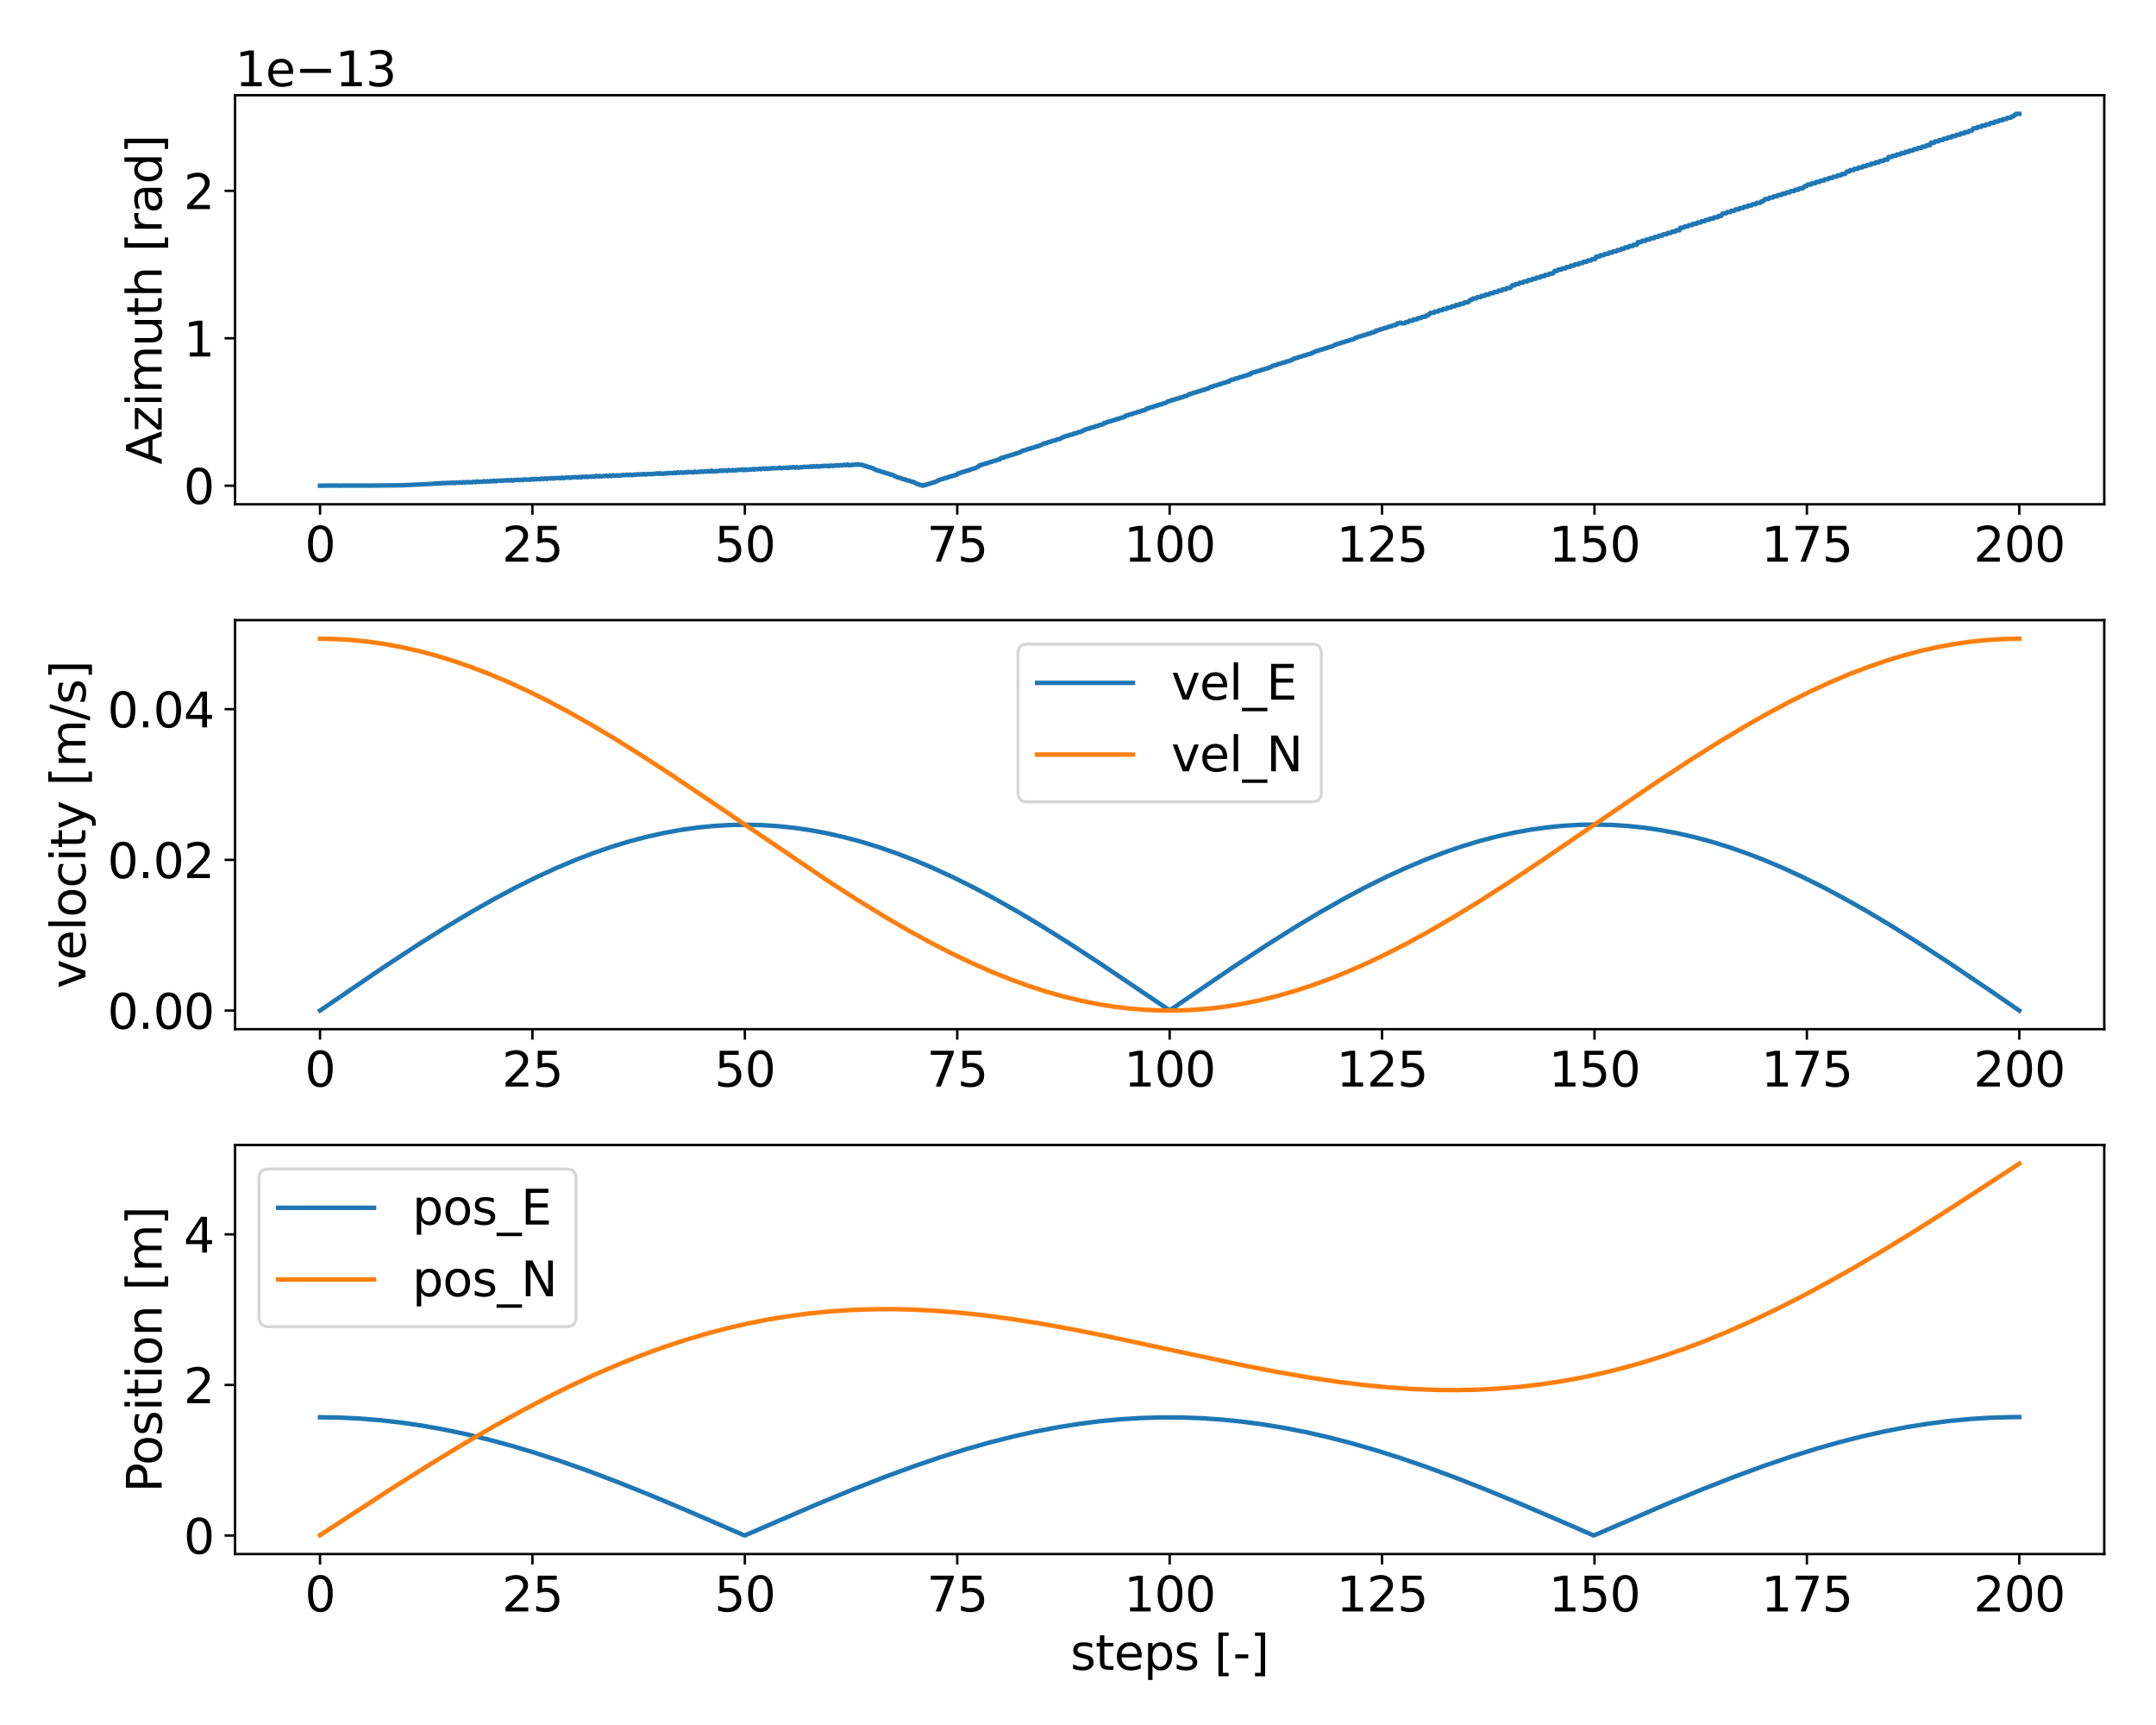 <?xml version="1.0" encoding="utf-8" standalone="no"?>
<!DOCTYPE svg PUBLIC "-//W3C//DTD SVG 1.1//EN"
  "http://www.w3.org/Graphics/SVG/1.1/DTD/svg11.dtd">
<svg height="576pt" version="1.1" viewBox="0 0 720 576" width="720pt" xmlns="http://www.w3.org/2000/svg" xmlns:xlink="http://www.w3.org/1999/xlink">
 <defs>
  <style type="text/css">*{stroke-linecap:butt;stroke-linejoin:round;}</style>
 </defs>
 <g id="figure_1">
  <g id="patch_1">
   <path d="M 0 576 
L 720 576 
L 720 0 
L 0 0 
z
" style="fill:#ffffff;"/>
  </g>
  <g id="axes_1">
   <g id="patch_2">
    <path d="M 78.5 168.387 
L 702.72 168.387 
L 702.72 31.8 
L 78.5 31.8 
z
" style="fill:#ffffff;"/>
   </g>
   <g id="matplotlib.axis_1">
    <g id="xtick_1">
     <g id="line2d_1">
      <defs>
       <path d="M 0 0 
L 0 3.5 
" id="m01a9696b6b" style="stroke:#000000;stroke-width:0.8;"/>
      </defs>
      <g>
       <use style="stroke:#000000;stroke-width:0.8;" x="106.874" xlink:href="#m01a9696b6b" y="168.387"/>
      </g>
     </g>
     <g id="text_1">
      <!-- 0 -->
      <g transform="translate(101.784 187.544)scale(0.16 -0.16)">
       <defs>
        <path d="M 2034 4250 
Q 1547 4250 1301 3770 
Q 1056 3291 1056 2328 
Q 1056 1369 1301 889 
Q 1547 409 2034 409 
Q 2525 409 2770 889 
Q 3016 1369 3016 2328 
Q 3016 3291 2770 3770 
Q 2525 4250 2034 4250 
z
M 2034 4750 
Q 2819 4750 3233 4129 
Q 3647 3509 3647 2328 
Q 3647 1150 3233 529 
Q 2819 -91 2034 -91 
Q 1250 -91 836 529 
Q 422 1150 422 2328 
Q 422 3509 836 4129 
Q 1250 4750 2034 4750 
z
" id="DejaVuSans-30" transform="scale(0.016)"/>
       </defs>
       <use xlink:href="#DejaVuSans-30"/>
      </g>
     </g>
    </g>
    <g id="xtick_2">
     <g id="line2d_2">
      <g>
       <use style="stroke:#000000;stroke-width:0.8;" x="177.808" xlink:href="#m01a9696b6b" y="168.387"/>
      </g>
     </g>
     <g id="text_2">
      <!-- 25 -->
      <g transform="translate(167.628 187.544)scale(0.16 -0.16)">
       <defs>
        <path d="M 1228 531 
L 3431 531 
L 3431 0 
L 469 0 
L 469 531 
Q 828 903 1448 1529 
Q 2069 2156 2228 2338 
Q 2531 2678 2651 2914 
Q 2772 3150 2772 3378 
Q 2772 3750 2511 3984 
Q 2250 4219 1831 4219 
Q 1534 4219 1204 4116 
Q 875 4013 500 3803 
L 500 4441 
Q 881 4594 1212 4672 
Q 1544 4750 1819 4750 
Q 2544 4750 2975 4387 
Q 3406 4025 3406 3419 
Q 3406 3131 3298 2873 
Q 3191 2616 2906 2266 
Q 2828 2175 2409 1742 
Q 1991 1309 1228 531 
z
" id="DejaVuSans-32" transform="scale(0.016)"/>
        <path d="M 691 4666 
L 3169 4666 
L 3169 4134 
L 1269 4134 
L 1269 2991 
Q 1406 3038 1543 3061 
Q 1681 3084 1819 3084 
Q 2600 3084 3056 2656 
Q 3513 2228 3513 1497 
Q 3513 744 3044 326 
Q 2575 -91 1722 -91 
Q 1428 -91 1123 -41 
Q 819 9 494 109 
L 494 744 
Q 775 591 1075 516 
Q 1375 441 1709 441 
Q 2250 441 2565 725 
Q 2881 1009 2881 1497 
Q 2881 1984 2565 2268 
Q 2250 2553 1709 2553 
Q 1456 2553 1204 2497 
Q 953 2441 691 2322 
L 691 4666 
z
" id="DejaVuSans-35" transform="scale(0.016)"/>
       </defs>
       <use xlink:href="#DejaVuSans-32"/>
       <use x="63.623" xlink:href="#DejaVuSans-35"/>
      </g>
     </g>
    </g>
    <g id="xtick_3">
     <g id="line2d_3">
      <g>
       <use style="stroke:#000000;stroke-width:0.8;" x="248.742" xlink:href="#m01a9696b6b" y="168.387"/>
      </g>
     </g>
     <g id="text_3">
      <!-- 50 -->
      <g transform="translate(238.562 187.544)scale(0.16 -0.16)">
       <use xlink:href="#DejaVuSans-35"/>
       <use x="63.623" xlink:href="#DejaVuSans-30"/>
      </g>
     </g>
    </g>
    <g id="xtick_4">
     <g id="line2d_4">
      <g>
       <use style="stroke:#000000;stroke-width:0.8;" x="319.676" xlink:href="#m01a9696b6b" y="168.387"/>
      </g>
     </g>
     <g id="text_4">
      <!-- 75 -->
      <g transform="translate(309.496 187.544)scale(0.16 -0.16)">
       <defs>
        <path d="M 525 4666 
L 3525 4666 
L 3525 4397 
L 1831 0 
L 1172 0 
L 2766 4134 
L 525 4134 
L 525 4666 
z
" id="DejaVuSans-37" transform="scale(0.016)"/>
       </defs>
       <use xlink:href="#DejaVuSans-37"/>
       <use x="63.623" xlink:href="#DejaVuSans-35"/>
      </g>
     </g>
    </g>
    <g id="xtick_5">
     <g id="line2d_5">
      <g>
       <use style="stroke:#000000;stroke-width:0.8;" x="390.61" xlink:href="#m01a9696b6b" y="168.387"/>
      </g>
     </g>
     <g id="text_5">
      <!-- 100 -->
      <g transform="translate(375.34 187.544)scale(0.16 -0.16)">
       <defs>
        <path d="M 794 531 
L 1825 531 
L 1825 4091 
L 703 3866 
L 703 4441 
L 1819 4666 
L 2450 4666 
L 2450 531 
L 3481 531 
L 3481 0 
L 794 0 
L 794 531 
z
" id="DejaVuSans-31" transform="scale(0.016)"/>
       </defs>
       <use xlink:href="#DejaVuSans-31"/>
       <use x="63.623" xlink:href="#DejaVuSans-30"/>
       <use x="127.246" xlink:href="#DejaVuSans-30"/>
      </g>
     </g>
    </g>
    <g id="xtick_6">
     <g id="line2d_6">
      <g>
       <use style="stroke:#000000;stroke-width:0.8;" x="461.544" xlink:href="#m01a9696b6b" y="168.387"/>
      </g>
     </g>
     <g id="text_6">
      <!-- 125 -->
      <g transform="translate(446.274 187.544)scale(0.16 -0.16)">
       <use xlink:href="#DejaVuSans-31"/>
       <use x="63.623" xlink:href="#DejaVuSans-32"/>
       <use x="127.246" xlink:href="#DejaVuSans-35"/>
      </g>
     </g>
    </g>
    <g id="xtick_7">
     <g id="line2d_7">
      <g>
       <use style="stroke:#000000;stroke-width:0.8;" x="532.478" xlink:href="#m01a9696b6b" y="168.387"/>
      </g>
     </g>
     <g id="text_7">
      <!-- 150 -->
      <g transform="translate(517.208 187.544)scale(0.16 -0.16)">
       <use xlink:href="#DejaVuSans-31"/>
       <use x="63.623" xlink:href="#DejaVuSans-35"/>
       <use x="127.246" xlink:href="#DejaVuSans-30"/>
      </g>
     </g>
    </g>
    <g id="xtick_8">
     <g id="line2d_8">
      <g>
       <use style="stroke:#000000;stroke-width:0.8;" x="603.412" xlink:href="#m01a9696b6b" y="168.387"/>
      </g>
     </g>
     <g id="text_8">
      <!-- 175 -->
      <g transform="translate(588.142 187.544)scale(0.16 -0.16)">
       <use xlink:href="#DejaVuSans-31"/>
       <use x="63.623" xlink:href="#DejaVuSans-37"/>
       <use x="127.246" xlink:href="#DejaVuSans-35"/>
      </g>
     </g>
    </g>
    <g id="xtick_9">
     <g id="line2d_9">
      <g>
       <use style="stroke:#000000;stroke-width:0.8;" x="674.346" xlink:href="#m01a9696b6b" y="168.387"/>
      </g>
     </g>
     <g id="text_9">
      <!-- 200 -->
      <g transform="translate(659.076 187.544)scale(0.16 -0.16)">
       <use xlink:href="#DejaVuSans-32"/>
       <use x="63.623" xlink:href="#DejaVuSans-30"/>
       <use x="127.246" xlink:href="#DejaVuSans-30"/>
      </g>
     </g>
    </g>
   </g>
   <g id="matplotlib.axis_2">
    <g id="ytick_1">
     <g id="line2d_10">
      <defs>
       <path d="M 0 0 
L -3.5 0 
" id="m1d4f53b861" style="stroke:#000000;stroke-width:0.8;"/>
      </defs>
      <g>
       <use style="stroke:#000000;stroke-width:0.8;" x="78.5" xlink:href="#m1d4f53b861" y="162.178"/>
      </g>
     </g>
     <g id="text_10">
      <!-- 0 -->
      <g transform="translate(61.32 168.257)scale(0.16 -0.16)">
       <use xlink:href="#DejaVuSans-30"/>
      </g>
     </g>
    </g>
    <g id="ytick_2">
     <g id="line2d_11">
      <g>
       <use style="stroke:#000000;stroke-width:0.8;" x="78.5" xlink:href="#m1d4f53b861" y="112.952"/>
      </g>
     </g>
     <g id="text_11">
      <!-- 1 -->
      <g transform="translate(61.32 119.031)scale(0.16 -0.16)">
       <use xlink:href="#DejaVuSans-31"/>
      </g>
     </g>
    </g>
    <g id="ytick_3">
     <g id="line2d_12">
      <g>
       <use style="stroke:#000000;stroke-width:0.8;" x="78.5" xlink:href="#m1d4f53b861" y="63.726"/>
      </g>
     </g>
     <g id="text_12">
      <!-- 2 -->
      <g transform="translate(61.32 69.804)scale(0.16 -0.16)">
       <use xlink:href="#DejaVuSans-32"/>
      </g>
     </g>
    </g>
    <g id="text_13">
     <!-- Azimuth [rad] -->
     <g transform="translate(53.992 155.111)rotate(-90)scale(0.16 -0.16)">
      <defs>
       <path d="M 2188 4044 
L 1331 1722 
L 3047 1722 
L 2188 4044 
z
M 1831 4666 
L 2547 4666 
L 4325 0 
L 3669 0 
L 3244 1197 
L 1141 1197 
L 716 0 
L 50 0 
L 1831 4666 
z
" id="DejaVuSans-41" transform="scale(0.016)"/>
       <path d="M 353 3500 
L 3084 3500 
L 3084 2975 
L 922 459 
L 3084 459 
L 3084 0 
L 275 0 
L 275 525 
L 2438 3041 
L 353 3041 
L 353 3500 
z
" id="DejaVuSans-7a" transform="scale(0.016)"/>
       <path d="M 603 3500 
L 1178 3500 
L 1178 0 
L 603 0 
L 603 3500 
z
M 603 4863 
L 1178 4863 
L 1178 4134 
L 603 4134 
L 603 4863 
z
" id="DejaVuSans-69" transform="scale(0.016)"/>
       <path d="M 3328 2828 
Q 3544 3216 3844 3400 
Q 4144 3584 4550 3584 
Q 5097 3584 5394 3201 
Q 5691 2819 5691 2113 
L 5691 0 
L 5113 0 
L 5113 2094 
Q 5113 2597 4934 2840 
Q 4756 3084 4391 3084 
Q 3944 3084 3684 2787 
Q 3425 2491 3425 1978 
L 3425 0 
L 2847 0 
L 2847 2094 
Q 2847 2600 2669 2842 
Q 2491 3084 2119 3084 
Q 1678 3084 1418 2786 
Q 1159 2488 1159 1978 
L 1159 0 
L 581 0 
L 581 3500 
L 1159 3500 
L 1159 2956 
Q 1356 3278 1631 3431 
Q 1906 3584 2284 3584 
Q 2666 3584 2933 3390 
Q 3200 3197 3328 2828 
z
" id="DejaVuSans-6d" transform="scale(0.016)"/>
       <path d="M 544 1381 
L 544 3500 
L 1119 3500 
L 1119 1403 
Q 1119 906 1312 657 
Q 1506 409 1894 409 
Q 2359 409 2629 706 
Q 2900 1003 2900 1516 
L 2900 3500 
L 3475 3500 
L 3475 0 
L 2900 0 
L 2900 538 
Q 2691 219 2414 64 
Q 2138 -91 1772 -91 
Q 1169 -91 856 284 
Q 544 659 544 1381 
z
M 1991 3584 
L 1991 3584 
z
" id="DejaVuSans-75" transform="scale(0.016)"/>
       <path d="M 1172 4494 
L 1172 3500 
L 2356 3500 
L 2356 3053 
L 1172 3053 
L 1172 1153 
Q 1172 725 1289 603 
Q 1406 481 1766 481 
L 2356 481 
L 2356 0 
L 1766 0 
Q 1100 0 847 248 
Q 594 497 594 1153 
L 594 3053 
L 172 3053 
L 172 3500 
L 594 3500 
L 594 4494 
L 1172 4494 
z
" id="DejaVuSans-74" transform="scale(0.016)"/>
       <path d="M 3513 2113 
L 3513 0 
L 2938 0 
L 2938 2094 
Q 2938 2591 2744 2837 
Q 2550 3084 2163 3084 
Q 1697 3084 1428 2787 
Q 1159 2491 1159 1978 
L 1159 0 
L 581 0 
L 581 4863 
L 1159 4863 
L 1159 2956 
Q 1366 3272 1645 3428 
Q 1925 3584 2291 3584 
Q 2894 3584 3203 3211 
Q 3513 2838 3513 2113 
z
" id="DejaVuSans-68" transform="scale(0.016)"/>
       <path id="DejaVuSans-20" transform="scale(0.016)"/>
       <path d="M 550 4863 
L 1875 4863 
L 1875 4416 
L 1125 4416 
L 1125 -397 
L 1875 -397 
L 1875 -844 
L 550 -844 
L 550 4863 
z
" id="DejaVuSans-5b" transform="scale(0.016)"/>
       <path d="M 2631 2963 
Q 2534 3019 2420 3045 
Q 2306 3072 2169 3072 
Q 1681 3072 1420 2755 
Q 1159 2438 1159 1844 
L 1159 0 
L 581 0 
L 581 3500 
L 1159 3500 
L 1159 2956 
Q 1341 3275 1631 3429 
Q 1922 3584 2338 3584 
Q 2397 3584 2469 3576 
Q 2541 3569 2628 3553 
L 2631 2963 
z
" id="DejaVuSans-72" transform="scale(0.016)"/>
       <path d="M 2194 1759 
Q 1497 1759 1228 1600 
Q 959 1441 959 1056 
Q 959 750 1161 570 
Q 1363 391 1709 391 
Q 2188 391 2477 730 
Q 2766 1069 2766 1631 
L 2766 1759 
L 2194 1759 
z
M 3341 1997 
L 3341 0 
L 2766 0 
L 2766 531 
Q 2569 213 2275 61 
Q 1981 -91 1556 -91 
Q 1019 -91 701 211 
Q 384 513 384 1019 
Q 384 1609 779 1909 
Q 1175 2209 1959 2209 
L 2766 2209 
L 2766 2266 
Q 2766 2663 2505 2880 
Q 2244 3097 1772 3097 
Q 1472 3097 1187 3025 
Q 903 2953 641 2809 
L 641 3341 
Q 956 3463 1253 3523 
Q 1550 3584 1831 3584 
Q 2591 3584 2966 3190 
Q 3341 2797 3341 1997 
z
" id="DejaVuSans-61" transform="scale(0.016)"/>
       <path d="M 2906 2969 
L 2906 4863 
L 3481 4863 
L 3481 0 
L 2906 0 
L 2906 525 
Q 2725 213 2448 61 
Q 2172 -91 1784 -91 
Q 1150 -91 751 415 
Q 353 922 353 1747 
Q 353 2572 751 3078 
Q 1150 3584 1784 3584 
Q 2172 3584 2448 3432 
Q 2725 3281 2906 2969 
z
M 947 1747 
Q 947 1113 1208 752 
Q 1469 391 1925 391 
Q 2381 391 2643 752 
Q 2906 1113 2906 1747 
Q 2906 2381 2643 2742 
Q 2381 3103 1925 3103 
Q 1469 3103 1208 2742 
Q 947 2381 947 1747 
z
" id="DejaVuSans-64" transform="scale(0.016)"/>
       <path d="M 1947 4863 
L 1947 -844 
L 622 -844 
L 622 -397 
L 1369 -397 
L 1369 4416 
L 622 4416 
L 622 4863 
L 1947 4863 
z
" id="DejaVuSans-5d" transform="scale(0.016)"/>
      </defs>
      <use xlink:href="#DejaVuSans-41"/>
      <use x="68.408" xlink:href="#DejaVuSans-7a"/>
      <use x="120.898" xlink:href="#DejaVuSans-69"/>
      <use x="148.682" xlink:href="#DejaVuSans-6d"/>
      <use x="246.094" xlink:href="#DejaVuSans-75"/>
      <use x="309.473" xlink:href="#DejaVuSans-74"/>
      <use x="348.682" xlink:href="#DejaVuSans-68"/>
      <use x="412.061" xlink:href="#DejaVuSans-20"/>
      <use x="443.848" xlink:href="#DejaVuSans-5b"/>
      <use x="482.861" xlink:href="#DejaVuSans-72"/>
      <use x="523.975" xlink:href="#DejaVuSans-61"/>
      <use x="585.254" xlink:href="#DejaVuSans-64"/>
      <use x="648.73" xlink:href="#DejaVuSans-5d"/>
     </g>
    </g>
    <g id="text_14">
     <!-- 1e−13 -->
     <g transform="translate(78.5 28.8)scale(0.16 -0.16)">
      <defs>
       <path d="M 3597 1894 
L 3597 1613 
L 953 1613 
Q 991 1019 1311 708 
Q 1631 397 2203 397 
Q 2534 397 2845 478 
Q 3156 559 3463 722 
L 3463 178 
Q 3153 47 2828 -22 
Q 2503 -91 2169 -91 
Q 1331 -91 842 396 
Q 353 884 353 1716 
Q 353 2575 817 3079 
Q 1281 3584 2069 3584 
Q 2775 3584 3186 3129 
Q 3597 2675 3597 1894 
z
M 3022 2063 
Q 3016 2534 2758 2815 
Q 2500 3097 2075 3097 
Q 1594 3097 1305 2825 
Q 1016 2553 972 2059 
L 3022 2063 
z
" id="DejaVuSans-65" transform="scale(0.016)"/>
       <path d="M 678 2272 
L 4684 2272 
L 4684 1741 
L 678 1741 
L 678 2272 
z
" id="DejaVuSans-2212" transform="scale(0.016)"/>
       <path d="M 2597 2516 
Q 3050 2419 3304 2112 
Q 3559 1806 3559 1356 
Q 3559 666 3084 287 
Q 2609 -91 1734 -91 
Q 1441 -91 1130 -33 
Q 819 25 488 141 
L 488 750 
Q 750 597 1062 519 
Q 1375 441 1716 441 
Q 2309 441 2620 675 
Q 2931 909 2931 1356 
Q 2931 1769 2642 2001 
Q 2353 2234 1838 2234 
L 1294 2234 
L 1294 2753 
L 1863 2753 
Q 2328 2753 2575 2939 
Q 2822 3125 2822 3475 
Q 2822 3834 2567 4026 
Q 2313 4219 1838 4219 
Q 1578 4219 1281 4162 
Q 984 4106 628 3988 
L 628 4550 
Q 988 4650 1302 4700 
Q 1616 4750 1894 4750 
Q 2613 4750 3031 4423 
Q 3450 4097 3450 3541 
Q 3450 3153 3228 2886 
Q 3006 2619 2597 2516 
z
" id="DejaVuSans-33" transform="scale(0.016)"/>
      </defs>
      <use xlink:href="#DejaVuSans-31"/>
      <use x="63.623" xlink:href="#DejaVuSans-65"/>
      <use x="125.146" xlink:href="#DejaVuSans-2212"/>
      <use x="208.936" xlink:href="#DejaVuSans-31"/>
      <use x="272.559" xlink:href="#DejaVuSans-33"/>
     </g>
    </g>
   </g>
   <g id="line2d_13">
    <path clip-path="url(#pdf34865aee)" d="M 106.874 162.178 
L 110.278 162.134 
L 113.683 162.158 
L 114.818 162.144 
L 115.669 162.144 
L 119.642 162.137 
L 120.493 162.137 
L 123.047 162.151 
L 134.396 162.042 
L 136.95 161.905 
L 139.22 161.796 
L 141.206 161.714 
L 143.476 161.604 
L 145.746 161.413 
L 146.029 161.495 
L 146.313 161.358 
L 146.597 161.468 
L 146.88 161.358 
L 147.164 161.44 
L 147.448 161.304 
L 147.732 161.413 
L 148.015 161.276 
L 148.299 161.386 
L 148.583 161.276 
L 148.867 161.358 
L 149.15 161.222 
L 149.434 161.331 
L 149.718 161.222 
L 150.002 161.304 
L 150.285 161.194 
L 150.569 161.276 
L 150.853 161.14 
L 151.137 161.276 
L 151.42 161.14 
L 151.988 161.331 
L 152.555 161.085 
L 153.406 161.194 
L 153.69 161.03 
L 154.258 161.194 
L 154.825 160.976 
L 155.393 161.194 
L 155.96 160.921 
L 156.528 161.085 
L 157.379 160.976 
L 157.662 161.085 
L 158.23 160.812 
L 158.797 161.03 
L 159.365 160.757 
L 159.932 160.921 
L 160.784 160.812 
L 161.067 160.921 
L 161.635 160.648 
L 162.202 160.867 
L 162.77 160.648 
L 163.337 160.812 
L 163.905 160.593 
L 164.472 160.757 
L 165.04 160.484 
L 165.607 160.757 
L 166.175 160.484 
L 167.026 160.539 
L 167.309 160.429 
L 167.877 160.593 
L 168.444 160.375 
L 169.296 160.429 
L 169.579 160.32 
L 170.147 160.484 
L 170.714 160.265 
L 171.282 160.484 
L 171.849 160.211 
L 172.7 160.32 
L 172.984 160.156 
L 173.552 160.32 
L 174.119 160.156 
L 174.687 160.32 
L 175.254 160.047 
L 175.822 160.211 
L 176.673 160.101 
L 176.957 160.211 
L 177.524 159.937 
L 178.091 160.156 
L 178.659 159.883 
L 179.226 160.047 
L 180.078 159.937 
L 180.361 160.047 
L 180.929 159.773 
L 181.496 159.992 
L 182.064 159.719 
L 182.631 159.937 
L 183.199 159.719 
L 184.05 159.773 
L 184.334 159.61 
L 184.901 159.828 
L 185.469 159.61 
L 186.32 159.664 
L 186.604 159.555 
L 187.171 159.719 
L 187.738 159.446 
L 188.306 159.719 
L 188.873 159.446 
L 189.725 159.5 
L 190.008 159.391 
L 190.576 159.555 
L 191.143 159.336 
L 191.995 159.391 
L 192.278 159.282 
L 192.846 159.446 
L 193.413 159.227 
L 193.981 159.446 
L 194.548 159.172 
L 195.399 159.282 
L 195.683 159.118 
L 196.251 159.282 
L 196.818 159.118 
L 197.386 159.227 
L 197.953 159.008 
L 198.52 159.227 
L 199.088 158.899 
L 199.939 159.118 
L 200.223 158.899 
L 200.79 159.118 
L 201.642 158.899 
L 201.925 159.008 
L 202.493 158.79 
L 203.06 159.008 
L 203.628 158.79 
L 204.195 159.008 
L 204.763 158.68 
L 205.33 158.899 
L 206.181 158.68 
L 206.465 158.899 
L 207.316 158.68 
L 207.6 158.79 
L 208.168 158.571 
L 208.735 158.68 
L 209.302 158.462 
L 209.87 158.68 
L 210.437 158.462 
L 211.005 158.68 
L 211.856 158.462 
L 212.14 158.571 
L 212.991 158.353 
L 213.559 158.462 
L 213.842 158.353 
L 214.41 158.462 
L 214.977 158.243 
L 215.545 158.462 
L 216.396 158.243 
L 216.963 158.353 
L 217.531 158.243 
L 217.815 158.353 
L 218.382 158.134 
L 218.95 158.243 
L 219.517 158.025 
L 220.084 158.243 
L 220.368 158.025 
L 220.936 158.134 
L 221.219 158.243 
L 222.071 158.025 
L 222.354 158.134 
L 223.206 157.915 
L 223.489 158.025 
L 224.057 157.915 
L 224.624 158.025 
L 225.192 157.806 
L 225.759 158.025 
L 226.327 157.697 
L 226.894 157.915 
L 227.462 157.697 
L 228.029 157.915 
L 228.88 157.697 
L 229.164 157.806 
L 229.731 157.587 
L 230.299 157.697 
L 230.866 157.587 
L 231.434 157.806 
L 232.001 157.478 
L 232.569 157.697 
L 233.42 157.478 
L 233.704 157.587 
L 234.271 157.369 
L 234.839 157.587 
L 235.406 157.369 
L 235.974 157.478 
L 236.541 157.259 
L 237.109 157.478 
L 237.676 157.15 
L 238.244 157.478 
L 239.095 157.259 
L 239.379 157.369 
L 240.23 157.15 
L 240.513 157.259 
L 241.081 157.041 
L 241.365 157.259 
L 241.932 157.15 
L 242.216 157.041 
L 242.783 157.259 
L 243.351 156.932 
L 243.918 157.15 
L 244.77 156.932 
L 245.053 157.15 
L 245.904 156.932 
L 246.188 157.041 
L 246.756 156.822 
L 247.323 156.932 
L 247.891 156.713 
L 248.458 157.041 
L 249.026 156.713 
L 249.593 156.932 
L 250.444 156.713 
L 250.728 156.822 
L 251.579 156.604 
L 251.863 156.822 
L 252.43 156.604 
L 252.998 156.713 
L 253.565 156.494 
L 254.133 156.713 
L 254.7 156.385 
L 255.551 156.604 
L 255.835 156.385 
L 256.403 156.604 
L 257.254 156.385 
L 257.538 156.494 
L 258.105 156.276 
L 258.673 156.385 
L 260.091 156.276 
L 260.375 156.166 
L 260.942 156.385 
L 261.794 156.166 
L 262.361 156.276 
L 262.929 156.166 
L 263.212 156.276 
L 263.78 156.057 
L 264.347 156.166 
L 264.915 155.948 
L 265.482 156.166 
L 266.05 155.948 
L 266.617 156.166 
L 267.468 155.948 
L 267.752 156.057 
L 268.603 155.839 
L 268.887 155.948 
L 269.455 155.839 
L 270.022 155.948 
L 270.59 155.729 
L 271.157 155.948 
L 271.724 155.62 
L 272.292 155.839 
L 272.859 155.62 
L 273.427 155.839 
L 274.278 155.62 
L 274.562 155.729 
L 275.129 155.511 
L 275.697 155.62 
L 276.264 155.511 
L 276.832 155.729 
L 277.399 155.401 
L 277.967 155.62 
L 278.818 155.401 
L 279.102 155.511 
L 279.669 155.292 
L 280.237 155.511 
L 280.804 155.292 
L 281.372 155.401 
L 281.939 155.183 
L 282.506 155.401 
L 283.074 155.073 
L 283.641 155.401 
L 284.493 155.183 
L 284.776 155.292 
L 285.628 155.073 
L 285.911 155.183 
L 286.479 154.964 
L 286.762 155.183 
L 287.897 155.183 
L 288.181 155.401 
L 288.465 155.401 
L 288.749 155.62 
L 289.316 155.62 
L 289.6 155.839 
L 289.884 155.839 
L 290.167 156.057 
L 290.735 156.057 
L 291.019 156.276 
L 291.302 156.276 
L 291.586 156.494 
L 291.87 156.494 
L 292.437 156.932 
L 292.721 156.932 
L 293.005 157.15 
L 293.572 157.15 
L 293.856 157.369 
L 294.14 157.369 
L 294.423 157.587 
L 294.991 157.587 
L 295.275 157.806 
L 295.558 157.806 
L 295.842 158.025 
L 296.41 158.025 
L 296.693 158.243 
L 296.977 158.243 
L 297.261 158.462 
L 297.828 158.462 
L 298.112 158.68 
L 298.396 158.68 
L 298.963 159.118 
L 299.247 159.118 
L 299.531 159.336 
L 299.814 159.336 
L 300.098 159.555 
L 300.666 159.555 
L 300.949 159.773 
L 301.233 159.773 
L 301.517 159.992 
L 302.084 159.992 
L 302.368 160.211 
L 302.652 160.211 
L 302.935 160.429 
L 303.503 160.429 
L 303.787 160.648 
L 304.07 160.648 
L 304.354 160.867 
L 304.922 160.867 
L 305.205 161.085 
L 305.489 161.085 
L 306.057 161.522 
L 306.34 161.522 
L 306.624 161.741 
L 306.908 161.741 
L 307.192 161.96 
L 307.759 161.96 
L 308.043 162.178 
L 308.326 162.178 
L 308.61 161.96 
L 309.178 161.96 
L 309.461 161.741 
L 309.745 161.741 
L 310.029 161.522 
L 310.596 161.522 
L 310.88 161.304 
L 311.164 161.304 
L 311.448 161.085 
L 312.015 161.085 
L 312.299 160.867 
L 312.582 160.867 
L 313.15 160.429 
L 313.434 160.429 
L 313.717 160.211 
L 314.001 160.211 
L 314.285 159.992 
L 314.852 159.992 
L 315.136 159.773 
L 315.42 159.773 
L 315.704 159.555 
L 316.271 159.555 
L 316.555 159.336 
L 316.839 159.336 
L 317.122 159.118 
L 317.69 159.118 
L 317.973 158.899 
L 318.257 158.899 
L 318.541 158.68 
L 319.108 158.68 
L 319.392 158.462 
L 319.676 158.462 
L 319.96 158.025 
L 320.527 158.025 
L 320.811 157.806 
L 321.095 157.806 
L 321.378 157.587 
L 321.946 157.587 
L 322.23 157.369 
L 322.513 157.369 
L 322.797 157.15 
L 323.364 157.15 
L 323.648 156.932 
L 323.932 156.932 
L 324.216 156.713 
L 324.499 156.713 
L 324.783 156.494 
L 325.351 156.494 
L 325.634 156.276 
L 325.918 156.276 
L 326.486 155.839 
L 326.769 155.839 
L 327.053 155.401 
L 327.337 155.401 
L 327.621 155.183 
L 328.188 155.183 
L 328.472 154.964 
L 328.755 154.964 
L 329.039 154.745 
L 329.607 154.745 
L 329.89 154.527 
L 330.174 154.527 
L 330.458 154.308 
L 331.025 154.308 
L 331.309 154.09 
L 331.593 154.09 
L 331.877 153.871 
L 332.444 153.871 
L 332.728 153.652 
L 333.012 153.652 
L 333.295 153.434 
L 333.863 153.434 
L 334.146 152.997 
L 334.43 152.997 
L 334.714 152.778 
L 335.281 152.778 
L 335.565 152.559 
L 335.849 152.559 
L 336.133 152.341 
L 336.7 152.341 
L 336.984 152.122 
L 337.268 152.122 
L 337.551 151.904 
L 338.119 151.904 
L 338.403 151.685 
L 338.686 151.685 
L 338.97 151.466 
L 339.537 151.466 
L 339.821 151.248 
L 340.105 151.248 
L 340.389 151.029 
L 340.672 151.029 
L 341.24 150.592 
L 341.524 150.592 
L 341.807 150.373 
L 342.375 150.373 
L 342.659 150.155 
L 342.942 150.155 
L 343.226 149.936 
L 343.793 149.936 
L 344.077 149.717 
L 344.361 149.717 
L 344.645 149.499 
L 345.212 149.499 
L 345.496 149.28 
L 345.78 149.28 
L 346.063 149.062 
L 346.631 149.062 
L 346.915 148.843 
L 347.198 148.843 
L 347.482 148.624 
L 347.766 148.624 
L 348.333 148.187 
L 348.617 148.187 
L 348.901 147.969 
L 349.468 147.969 
L 349.752 147.75 
L 350.036 147.75 
L 350.319 147.531 
L 350.887 147.531 
L 351.171 147.313 
L 351.454 147.313 
L 351.738 147.094 
L 352.306 147.094 
L 352.589 146.876 
L 352.873 146.876 
L 353.157 146.657 
L 353.724 146.657 
L 354.008 146.438 
L 354.292 146.438 
L 354.859 146.001 
L 355.143 146.001 
L 355.427 145.783 
L 355.71 145.783 
L 355.994 145.564 
L 356.562 145.564 
L 356.845 145.345 
L 357.129 145.345 
L 357.413 145.127 
L 357.98 145.127 
L 358.264 144.908 
L 358.548 144.908 
L 358.832 144.689 
L 359.399 144.689 
L 359.683 144.471 
L 359.966 144.471 
L 360.25 144.252 
L 360.818 144.252 
L 361.101 144.034 
L 361.385 144.034 
L 361.953 143.596 
L 362.236 143.596 
L 362.52 143.378 
L 362.804 143.378 
L 363.088 143.159 
L 363.655 143.159 
L 363.939 142.941 
L 364.223 142.941 
L 364.506 142.722 
L 365.074 142.722 
L 365.357 142.503 
L 365.641 142.503 
L 365.925 142.285 
L 366.492 142.285 
L 366.776 142.066 
L 367.06 142.066 
L 367.344 141.848 
L 367.911 141.848 
L 368.195 141.629 
L 368.479 141.629 
L 368.762 141.192 
L 369.33 141.192 
L 369.614 140.973 
L 369.897 140.973 
L 370.181 140.755 
L 370.748 140.755 
L 371.032 140.536 
L 371.316 140.536 
L 371.6 140.317 
L 372.167 140.317 
L 372.451 140.099 
L 372.735 140.099 
L 373.018 139.88 
L 373.586 139.88 
L 373.87 139.661 
L 374.153 139.661 
L 374.437 139.443 
L 375.005 139.443 
L 375.288 139.224 
L 375.572 139.224 
L 375.856 138.787 
L 376.423 138.787 
L 376.707 138.568 
L 376.991 138.568 
L 377.274 138.35 
L 377.842 138.35 
L 378.126 138.131 
L 378.409 138.131 
L 378.693 137.913 
L 379.261 137.913 
L 379.544 137.694 
L 379.828 137.694 
L 380.112 137.475 
L 380.679 137.475 
L 380.963 137.257 
L 381.247 137.257 
L 381.53 137.038 
L 382.098 137.038 
L 382.382 136.82 
L 382.665 136.82 
L 382.949 136.382 
L 383.517 136.382 
L 383.8 136.164 
L 384.084 136.164 
L 384.368 135.945 
L 384.935 135.945 
L 385.219 135.727 
L 385.503 135.727 
L 385.786 135.508 
L 386.354 135.508 
L 386.638 135.289 
L 386.921 135.289 
L 387.205 135.071 
L 387.773 135.071 
L 388.056 134.852 
L 388.34 134.852 
L 388.624 134.633 
L 389.191 134.633 
L 390.043 133.978 
L 390.61 133.978 
L 390.894 133.759 
L 391.177 133.759 
L 391.461 133.54 
L 392.029 133.54 
L 392.312 133.322 
L 392.596 133.322 
L 392.88 133.103 
L 393.447 133.103 
L 393.731 132.885 
L 394.015 132.885 
L 394.299 132.666 
L 394.866 132.666 
L 395.15 132.447 
L 395.434 132.447 
L 395.717 132.229 
L 396.285 132.229 
L 397.136 131.573 
L 397.703 131.573 
L 397.987 131.354 
L 398.271 131.354 
L 398.555 131.136 
L 399.122 131.136 
L 399.406 130.917 
L 399.69 130.917 
L 399.973 130.699 
L 400.541 130.699 
L 400.825 130.48 
L 401.108 130.48 
L 401.392 130.261 
L 401.959 130.261 
L 402.243 130.043 
L 402.527 130.043 
L 402.811 129.824 
L 403.378 129.824 
L 404.229 129.168 
L 404.797 129.168 
L 405.081 128.95 
L 405.364 128.95 
L 405.648 128.731 
L 406.216 128.731 
L 406.499 128.512 
L 406.783 128.512 
L 407.067 128.294 
L 407.634 128.294 
L 407.918 128.075 
L 408.202 128.075 
L 408.485 127.857 
L 409.053 127.857 
L 409.337 127.638 
L 409.62 127.638 
L 409.904 127.419 
L 410.472 127.419 
L 410.755 126.982 
L 411.039 126.982 
L 411.323 126.764 
L 411.89 126.764 
L 412.174 126.545 
L 412.458 126.545 
L 412.741 126.326 
L 413.309 126.326 
L 413.593 126.108 
L 413.876 126.108 
L 414.16 125.889 
L 414.728 125.889 
L 415.011 125.671 
L 415.295 125.671 
L 415.579 125.452 
L 416.146 125.452 
L 416.43 125.233 
L 416.714 125.233 
L 416.997 125.015 
L 417.565 125.015 
L 417.849 124.577 
L 418.132 124.577 
L 418.416 124.359 
L 418.984 124.359 
L 419.267 124.14 
L 419.551 124.14 
L 419.835 123.922 
L 420.402 123.922 
L 420.686 123.703 
L 420.97 123.703 
L 421.254 123.484 
L 421.821 123.484 
L 422.105 123.266 
L 422.388 123.266 
L 422.672 123.047 
L 423.24 123.047 
L 423.523 122.829 
L 423.807 122.829 
L 424.091 122.61 
L 424.375 122.61 
L 424.942 122.173 
L 425.226 122.173 
L 425.51 121.954 
L 426.077 121.954 
L 426.361 121.736 
L 426.645 121.736 
L 426.928 121.517 
L 427.496 121.517 
L 427.779 121.298 
L 428.063 121.298 
L 428.347 121.08 
L 428.914 121.08 
L 429.198 120.861 
L 429.482 120.861 
L 429.766 120.643 
L 430.333 120.643 
L 430.617 120.424 
L 430.901 120.424 
L 431.184 120.205 
L 431.468 120.205 
L 432.036 119.768 
L 432.319 119.768 
L 432.603 119.55 
L 433.17 119.55 
L 433.454 119.331 
L 433.738 119.331 
L 434.022 119.112 
L 434.589 119.112 
L 434.873 118.894 
L 435.157 118.894 
L 435.44 118.675 
L 436.008 118.675 
L 436.292 118.456 
L 436.575 118.456 
L 436.859 118.238 
L 437.426 118.238 
L 437.71 118.019 
L 437.994 118.019 
L 438.278 117.801 
L 438.561 117.801 
L 439.129 117.363 
L 439.413 117.363 
L 439.696 117.145 
L 440.264 117.145 
L 440.548 116.926 
L 440.831 116.926 
L 441.115 116.708 
L 441.683 116.708 
L 441.966 116.489 
L 442.25 116.489 
L 442.534 116.27 
L 443.101 116.27 
L 443.385 116.052 
L 443.669 116.052 
L 443.952 115.833 
L 444.52 115.833 
L 444.804 115.615 
L 445.087 115.615 
L 445.655 115.177 
L 445.939 115.177 
L 446.222 114.959 
L 446.506 114.959 
L 446.79 114.74 
L 447.357 114.74 
L 447.641 114.522 
L 447.925 114.522 
L 448.208 114.303 
L 448.776 114.303 
L 449.06 114.084 
L 449.343 114.084 
L 449.627 113.866 
L 450.195 113.866 
L 450.478 113.647 
L 450.762 113.647 
L 451.046 113.428 
L 451.613 113.428 
L 451.897 113.21 
L 452.181 113.21 
L 452.748 112.773 
L 453.032 112.773 
L 453.316 112.554 
L 453.599 112.554 
L 453.883 112.335 
L 454.451 112.335 
L 454.734 112.117 
L 455.018 112.117 
L 455.302 111.898 
L 455.869 111.898 
L 456.153 111.68 
L 456.437 111.68 
L 456.721 111.461 
L 457.288 111.461 
L 457.572 111.242 
L 457.856 111.242 
L 458.139 111.024 
L 458.707 111.024 
L 458.99 110.805 
L 459.274 110.805 
L 459.558 110.368 
L 460.125 110.368 
L 460.409 110.149 
L 460.693 110.149 
L 460.977 109.931 
L 461.544 109.931 
L 461.828 109.712 
L 462.112 109.712 
L 462.395 109.494 
L 462.963 109.494 
L 463.247 109.275 
L 463.53 109.275 
L 463.814 109.056 
L 464.381 109.056 
L 464.665 108.838 
L 464.949 108.838 
L 465.233 108.619 
L 465.8 108.619 
L 466.084 108.4 
L 466.368 108.4 
L 466.651 107.963 
L 467.219 107.963 
L 467.503 107.745 
L 467.786 107.745 
L 468.07 107.963 
L 469.205 107.963 
L 469.489 107.526 
L 470.34 107.526 
L 470.624 107.089 
L 471.759 107.089 
L 472.042 106.652 
L 473.177 106.652 
L 473.461 106.214 
L 474.596 106.214 
L 474.88 105.777 
L 476.015 105.777 
L 476.298 105.34 
L 476.866 105.34 
L 477.15 104.903 
L 477.433 104.903 
L 477.717 104.466 
L 478.852 104.466 
L 479.136 104.028 
L 480.271 104.028 
L 480.554 103.591 
L 481.689 103.591 
L 481.973 103.154 
L 483.108 103.154 
L 483.392 102.717 
L 484.527 102.717 
L 484.81 102.279 
L 485.945 102.279 
L 486.229 101.842 
L 487.364 101.842 
L 487.648 101.405 
L 488.783 101.405 
L 489.067 100.968 
L 490.201 100.968 
L 490.485 100.531 
L 490.769 100.531 
L 491.053 100.093 
L 491.62 100.093 
L 491.904 99.656 
L 493.039 99.656 
L 493.323 99.219 
L 494.458 99.219 
L 494.741 98.782 
L 495.876 98.782 
L 496.16 98.344 
L 497.295 98.344 
L 497.579 97.907 
L 498.714 97.907 
L 498.997 97.47 
L 500.132 97.47 
L 500.416 97.033 
L 501.551 97.033 
L 501.835 96.596 
L 502.97 96.596 
L 503.253 96.158 
L 504.388 96.158 
L 504.956 95.284 
L 505.807 95.284 
L 506.091 94.847 
L 507.226 94.847 
L 507.509 94.41 
L 508.644 94.41 
L 508.928 93.972 
L 510.063 93.972 
L 510.347 93.535 
L 511.482 93.535 
L 511.765 93.098 
L 512.9 93.098 
L 513.184 92.661 
L 514.319 92.661 
L 514.603 92.223 
L 515.738 92.223 
L 516.021 91.786 
L 517.156 91.786 
L 517.44 91.349 
L 518.575 91.349 
L 519.143 90.475 
L 519.994 90.475 
L 520.278 90.037 
L 521.412 90.037 
L 521.696 89.6 
L 522.831 89.6 
L 523.115 89.163 
L 524.25 89.163 
L 524.534 88.726 
L 525.669 88.726 
L 525.952 88.288 
L 527.087 88.288 
L 527.371 87.851 
L 528.506 87.851 
L 528.79 87.414 
L 529.925 87.414 
L 530.208 86.977 
L 531.343 86.977 
L 531.627 86.54 
L 532.762 86.54 
L 533.046 85.665 
L 534.181 85.665 
L 534.464 85.228 
L 535.599 85.228 
L 535.883 84.791 
L 537.018 84.791 
L 537.302 84.354 
L 538.437 84.354 
L 538.72 83.916 
L 539.855 83.916 
L 540.139 83.479 
L 541.274 83.479 
L 541.558 83.042 
L 542.409 83.042 
L 542.693 82.605 
L 543.828 82.605 
L 544.111 82.167 
L 545.246 82.167 
L 545.53 81.73 
L 546.665 81.73 
L 546.949 80.856 
L 548.084 80.856 
L 548.367 80.419 
L 549.502 80.419 
L 549.786 79.981 
L 550.921 79.981 
L 551.205 79.544 
L 552.34 79.544 
L 552.623 79.107 
L 553.758 79.107 
L 554.042 78.67 
L 555.177 78.67 
L 555.461 78.232 
L 556.596 78.232 
L 556.88 77.795 
L 558.014 77.795 
L 558.298 77.358 
L 559.433 77.358 
L 559.717 76.921 
L 560.852 76.921 
L 561.136 76.046 
L 562.27 76.046 
L 562.554 75.609 
L 563.689 75.609 
L 563.973 75.172 
L 565.108 75.172 
L 565.392 74.735 
L 566.527 74.735 
L 566.81 74.298 
L 567.945 74.298 
L 568.229 73.86 
L 569.364 73.86 
L 569.648 73.423 
L 570.783 73.423 
L 571.066 72.986 
L 572.201 72.986 
L 572.485 72.549 
L 573.62 72.549 
L 573.904 72.111 
L 574.755 72.111 
L 575.322 71.237 
L 576.457 71.237 
L 576.741 70.8 
L 577.876 70.8 
L 578.16 70.363 
L 579.295 70.363 
L 579.578 69.925 
L 580.713 69.925 
L 580.997 69.488 
L 582.132 69.488 
L 582.416 69.051 
L 583.551 69.051 
L 583.834 68.614 
L 584.969 68.614 
L 585.253 68.176 
L 586.388 68.176 
L 586.672 67.739 
L 587.807 67.739 
L 588.091 67.302 
L 588.658 67.302 
L 588.942 66.865 
L 589.225 66.865 
L 589.509 66.428 
L 590.644 66.428 
L 590.928 65.99 
L 592.063 65.99 
L 592.347 65.553 
L 593.481 65.553 
L 593.765 65.116 
L 594.9 65.116 
L 595.184 64.679 
L 596.319 64.679 
L 596.603 64.242 
L 597.738 64.242 
L 598.021 63.804 
L 599.156 63.804 
L 599.44 63.367 
L 600.575 63.367 
L 600.859 62.93 
L 601.994 62.93 
L 602.277 62.493 
L 602.561 62.493 
L 602.845 62.055 
L 603.412 62.055 
L 603.696 61.618 
L 604.831 61.618 
L 605.115 61.181 
L 606.25 61.181 
L 606.533 60.744 
L 607.668 60.744 
L 607.952 60.307 
L 609.087 60.307 
L 609.371 59.869 
L 610.506 59.869 
L 610.789 59.432 
L 611.924 59.432 
L 612.208 58.995 
L 613.343 58.995 
L 613.627 58.558 
L 614.762 58.558 
L 615.045 58.12 
L 616.18 58.12 
L 616.748 57.246 
L 617.599 57.246 
L 617.883 56.809 
L 619.018 56.809 
L 619.302 56.372 
L 620.436 56.372 
L 620.72 55.934 
L 621.855 55.934 
L 622.139 55.497 
L 623.274 55.497 
L 623.558 55.06 
L 624.692 55.06 
L 624.976 54.623 
L 626.111 54.623 
L 626.395 54.186 
L 627.53 54.186 
L 627.814 53.748 
L 628.949 53.748 
L 629.232 53.311 
L 630.367 53.311 
L 630.651 52.437 
L 631.786 52.437 
L 632.07 51.999 
L 633.205 51.999 
L 633.488 51.562 
L 634.623 51.562 
L 634.907 51.125 
L 636.042 51.125 
L 636.326 50.688 
L 637.461 50.688 
L 637.744 50.251 
L 638.879 50.251 
L 639.163 49.813 
L 640.298 49.813 
L 640.582 49.376 
L 641.717 49.376 
L 642 48.939 
L 643.135 48.939 
L 643.419 48.502 
L 644.554 48.502 
L 644.838 47.627 
L 645.973 47.627 
L 646.256 47.19 
L 647.391 47.19 
L 647.675 46.753 
L 648.81 46.753 
L 649.094 46.316 
L 650.229 46.316 
L 650.513 45.878 
L 651.647 45.878 
L 651.931 45.441 
L 653.066 45.441 
L 653.35 45.004 
L 654.485 45.004 
L 654.769 44.567 
L 655.904 44.567 
L 656.187 44.13 
L 657.322 44.13 
L 657.606 43.692 
L 658.457 43.692 
L 659.025 42.818 
L 660.16 42.818 
L 660.443 42.381 
L 661.578 42.381 
L 661.862 41.943 
L 662.997 41.943 
L 663.281 41.506 
L 664.416 41.506 
L 664.699 41.069 
L 665.834 41.069 
L 666.118 40.632 
L 667.253 40.632 
L 667.537 40.195 
L 668.672 40.195 
L 668.955 39.757 
L 670.09 39.757 
L 670.374 39.32 
L 671.509 39.32 
L 671.793 38.883 
L 672.36 38.883 
L 672.644 38.446 
L 672.928 38.446 
L 673.211 38.008 
L 674.346 38.008 
L 674.346 38.008 
" style="fill:none;stroke:#1f77b4;stroke-linecap:square;stroke-width:1.5;"/>
   </g>
   <g id="patch_3">
    <path d="M 78.5 168.387 
L 78.5 31.8 
" style="fill:none;stroke:#000000;stroke-linecap:square;stroke-linejoin:miter;stroke-width:0.8;"/>
   </g>
   <g id="patch_4">
    <path d="M 702.72 168.387 
L 702.72 31.8 
" style="fill:none;stroke:#000000;stroke-linecap:square;stroke-linejoin:miter;stroke-width:0.8;"/>
   </g>
   <g id="patch_5">
    <path d="M 78.5 168.387 
L 702.72 168.387 
" style="fill:none;stroke:#000000;stroke-linecap:square;stroke-linejoin:miter;stroke-width:0.8;"/>
   </g>
   <g id="patch_6">
    <path d="M 78.5 31.8 
L 702.72 31.8 
" style="fill:none;stroke:#000000;stroke-linecap:square;stroke-linejoin:miter;stroke-width:0.8;"/>
   </g>
  </g>
  <g id="axes_2">
   <g id="patch_7">
    <path d="M 78.5 343.653 
L 702.72 343.653 
L 702.72 207.067 
L 78.5 207.067 
z
" style="fill:#ffffff;"/>
   </g>
   <g id="matplotlib.axis_3">
    <g id="xtick_10">
     <g id="line2d_14">
      <g>
       <use style="stroke:#000000;stroke-width:0.8;" x="106.874" xlink:href="#m01a9696b6b" y="343.653"/>
      </g>
     </g>
     <g id="text_15">
      <!-- 0 -->
      <g transform="translate(101.784 362.811)scale(0.16 -0.16)">
       <use xlink:href="#DejaVuSans-30"/>
      </g>
     </g>
    </g>
    <g id="xtick_11">
     <g id="line2d_15">
      <g>
       <use style="stroke:#000000;stroke-width:0.8;" x="177.808" xlink:href="#m01a9696b6b" y="343.653"/>
      </g>
     </g>
     <g id="text_16">
      <!-- 25 -->
      <g transform="translate(167.628 362.811)scale(0.16 -0.16)">
       <use xlink:href="#DejaVuSans-32"/>
       <use x="63.623" xlink:href="#DejaVuSans-35"/>
      </g>
     </g>
    </g>
    <g id="xtick_12">
     <g id="line2d_16">
      <g>
       <use style="stroke:#000000;stroke-width:0.8;" x="248.742" xlink:href="#m01a9696b6b" y="343.653"/>
      </g>
     </g>
     <g id="text_17">
      <!-- 50 -->
      <g transform="translate(238.562 362.811)scale(0.16 -0.16)">
       <use xlink:href="#DejaVuSans-35"/>
       <use x="63.623" xlink:href="#DejaVuSans-30"/>
      </g>
     </g>
    </g>
    <g id="xtick_13">
     <g id="line2d_17">
      <g>
       <use style="stroke:#000000;stroke-width:0.8;" x="319.676" xlink:href="#m01a9696b6b" y="343.653"/>
      </g>
     </g>
     <g id="text_18">
      <!-- 75 -->
      <g transform="translate(309.496 362.811)scale(0.16 -0.16)">
       <use xlink:href="#DejaVuSans-37"/>
       <use x="63.623" xlink:href="#DejaVuSans-35"/>
      </g>
     </g>
    </g>
    <g id="xtick_14">
     <g id="line2d_18">
      <g>
       <use style="stroke:#000000;stroke-width:0.8;" x="390.61" xlink:href="#m01a9696b6b" y="343.653"/>
      </g>
     </g>
     <g id="text_19">
      <!-- 100 -->
      <g transform="translate(375.34 362.811)scale(0.16 -0.16)">
       <use xlink:href="#DejaVuSans-31"/>
       <use x="63.623" xlink:href="#DejaVuSans-30"/>
       <use x="127.246" xlink:href="#DejaVuSans-30"/>
      </g>
     </g>
    </g>
    <g id="xtick_15">
     <g id="line2d_19">
      <g>
       <use style="stroke:#000000;stroke-width:0.8;" x="461.544" xlink:href="#m01a9696b6b" y="343.653"/>
      </g>
     </g>
     <g id="text_20">
      <!-- 125 -->
      <g transform="translate(446.274 362.811)scale(0.16 -0.16)">
       <use xlink:href="#DejaVuSans-31"/>
       <use x="63.623" xlink:href="#DejaVuSans-32"/>
       <use x="127.246" xlink:href="#DejaVuSans-35"/>
      </g>
     </g>
    </g>
    <g id="xtick_16">
     <g id="line2d_20">
      <g>
       <use style="stroke:#000000;stroke-width:0.8;" x="532.478" xlink:href="#m01a9696b6b" y="343.653"/>
      </g>
     </g>
     <g id="text_21">
      <!-- 150 -->
      <g transform="translate(517.208 362.811)scale(0.16 -0.16)">
       <use xlink:href="#DejaVuSans-31"/>
       <use x="63.623" xlink:href="#DejaVuSans-35"/>
       <use x="127.246" xlink:href="#DejaVuSans-30"/>
      </g>
     </g>
    </g>
    <g id="xtick_17">
     <g id="line2d_21">
      <g>
       <use style="stroke:#000000;stroke-width:0.8;" x="603.412" xlink:href="#m01a9696b6b" y="343.653"/>
      </g>
     </g>
     <g id="text_22">
      <!-- 175 -->
      <g transform="translate(588.142 362.811)scale(0.16 -0.16)">
       <use xlink:href="#DejaVuSans-31"/>
       <use x="63.623" xlink:href="#DejaVuSans-37"/>
       <use x="127.246" xlink:href="#DejaVuSans-35"/>
      </g>
     </g>
    </g>
    <g id="xtick_18">
     <g id="line2d_22">
      <g>
       <use style="stroke:#000000;stroke-width:0.8;" x="674.346" xlink:href="#m01a9696b6b" y="343.653"/>
      </g>
     </g>
     <g id="text_23">
      <!-- 200 -->
      <g transform="translate(659.076 362.811)scale(0.16 -0.16)">
       <use xlink:href="#DejaVuSans-32"/>
       <use x="63.623" xlink:href="#DejaVuSans-30"/>
       <use x="127.246" xlink:href="#DejaVuSans-30"/>
      </g>
     </g>
    </g>
   </g>
   <g id="matplotlib.axis_4">
    <g id="ytick_4">
     <g id="line2d_23">
      <g>
       <use style="stroke:#000000;stroke-width:0.8;" x="78.5" xlink:href="#m1d4f53b861" y="337.445"/>
      </g>
     </g>
     <g id="text_24">
      <!-- 0.00 -->
      <g transform="translate(35.875 343.524)scale(0.16 -0.16)">
       <defs>
        <path d="M 684 794 
L 1344 794 
L 1344 0 
L 684 0 
L 684 794 
z
" id="DejaVuSans-2e" transform="scale(0.016)"/>
       </defs>
       <use xlink:href="#DejaVuSans-30"/>
       <use x="63.623" xlink:href="#DejaVuSans-2e"/>
       <use x="95.41" xlink:href="#DejaVuSans-30"/>
       <use x="159.033" xlink:href="#DejaVuSans-30"/>
      </g>
     </g>
    </g>
    <g id="ytick_5">
     <g id="line2d_24">
      <g>
       <use style="stroke:#000000;stroke-width:0.8;" x="78.5" xlink:href="#m1d4f53b861" y="287.121"/>
      </g>
     </g>
     <g id="text_25">
      <!-- 0.02 -->
      <g transform="translate(35.875 293.2)scale(0.16 -0.16)">
       <use xlink:href="#DejaVuSans-30"/>
       <use x="63.623" xlink:href="#DejaVuSans-2e"/>
       <use x="95.41" xlink:href="#DejaVuSans-30"/>
       <use x="159.033" xlink:href="#DejaVuSans-32"/>
      </g>
     </g>
    </g>
    <g id="ytick_6">
     <g id="line2d_25">
      <g>
       <use style="stroke:#000000;stroke-width:0.8;" x="78.5" xlink:href="#m1d4f53b861" y="236.797"/>
      </g>
     </g>
     <g id="text_26">
      <!-- 0.04 -->
      <g transform="translate(35.875 242.875)scale(0.16 -0.16)">
       <defs>
        <path d="M 2419 4116 
L 825 1625 
L 2419 1625 
L 2419 4116 
z
M 2253 4666 
L 3047 4666 
L 3047 1625 
L 3713 1625 
L 3713 1100 
L 3047 1100 
L 3047 0 
L 2419 0 
L 2419 1100 
L 313 1100 
L 313 1709 
L 2253 4666 
z
" id="DejaVuSans-34" transform="scale(0.016)"/>
       </defs>
       <use xlink:href="#DejaVuSans-30"/>
       <use x="63.623" xlink:href="#DejaVuSans-2e"/>
       <use x="95.41" xlink:href="#DejaVuSans-30"/>
       <use x="159.033" xlink:href="#DejaVuSans-34"/>
      </g>
     </g>
    </g>
    <g id="text_27">
     <!-- velocity [m/s] -->
     <g transform="translate(28.547 330.067)rotate(-90)scale(0.16 -0.16)">
      <defs>
       <path d="M 191 3500 
L 800 3500 
L 1894 563 
L 2988 3500 
L 3597 3500 
L 2284 0 
L 1503 0 
L 191 3500 
z
" id="DejaVuSans-76" transform="scale(0.016)"/>
       <path d="M 603 4863 
L 1178 4863 
L 1178 0 
L 603 0 
L 603 4863 
z
" id="DejaVuSans-6c" transform="scale(0.016)"/>
       <path d="M 1959 3097 
Q 1497 3097 1228 2736 
Q 959 2375 959 1747 
Q 959 1119 1226 758 
Q 1494 397 1959 397 
Q 2419 397 2687 759 
Q 2956 1122 2956 1747 
Q 2956 2369 2687 2733 
Q 2419 3097 1959 3097 
z
M 1959 3584 
Q 2709 3584 3137 3096 
Q 3566 2609 3566 1747 
Q 3566 888 3137 398 
Q 2709 -91 1959 -91 
Q 1206 -91 779 398 
Q 353 888 353 1747 
Q 353 2609 779 3096 
Q 1206 3584 1959 3584 
z
" id="DejaVuSans-6f" transform="scale(0.016)"/>
       <path d="M 3122 3366 
L 3122 2828 
Q 2878 2963 2633 3030 
Q 2388 3097 2138 3097 
Q 1578 3097 1268 2742 
Q 959 2388 959 1747 
Q 959 1106 1268 751 
Q 1578 397 2138 397 
Q 2388 397 2633 464 
Q 2878 531 3122 666 
L 3122 134 
Q 2881 22 2623 -34 
Q 2366 -91 2075 -91 
Q 1284 -91 818 406 
Q 353 903 353 1747 
Q 353 2603 823 3093 
Q 1294 3584 2113 3584 
Q 2378 3584 2631 3529 
Q 2884 3475 3122 3366 
z
" id="DejaVuSans-63" transform="scale(0.016)"/>
       <path d="M 2059 -325 
Q 1816 -950 1584 -1140 
Q 1353 -1331 966 -1331 
L 506 -1331 
L 506 -850 
L 844 -850 
Q 1081 -850 1212 -737 
Q 1344 -625 1503 -206 
L 1606 56 
L 191 3500 
L 800 3500 
L 1894 763 
L 2988 3500 
L 3597 3500 
L 2059 -325 
z
" id="DejaVuSans-79" transform="scale(0.016)"/>
       <path d="M 1625 4666 
L 2156 4666 
L 531 -594 
L 0 -594 
L 1625 4666 
z
" id="DejaVuSans-2f" transform="scale(0.016)"/>
       <path d="M 2834 3397 
L 2834 2853 
Q 2591 2978 2328 3040 
Q 2066 3103 1784 3103 
Q 1356 3103 1142 2972 
Q 928 2841 928 2578 
Q 928 2378 1081 2264 
Q 1234 2150 1697 2047 
L 1894 2003 
Q 2506 1872 2764 1633 
Q 3022 1394 3022 966 
Q 3022 478 2636 193 
Q 2250 -91 1575 -91 
Q 1294 -91 989 -36 
Q 684 19 347 128 
L 347 722 
Q 666 556 975 473 
Q 1284 391 1588 391 
Q 1994 391 2212 530 
Q 2431 669 2431 922 
Q 2431 1156 2273 1281 
Q 2116 1406 1581 1522 
L 1381 1569 
Q 847 1681 609 1914 
Q 372 2147 372 2553 
Q 372 3047 722 3315 
Q 1072 3584 1716 3584 
Q 2034 3584 2315 3537 
Q 2597 3491 2834 3397 
z
" id="DejaVuSans-73" transform="scale(0.016)"/>
      </defs>
      <use xlink:href="#DejaVuSans-76"/>
      <use x="59.18" xlink:href="#DejaVuSans-65"/>
      <use x="120.703" xlink:href="#DejaVuSans-6c"/>
      <use x="148.486" xlink:href="#DejaVuSans-6f"/>
      <use x="209.668" xlink:href="#DejaVuSans-63"/>
      <use x="264.648" xlink:href="#DejaVuSans-69"/>
      <use x="292.432" xlink:href="#DejaVuSans-74"/>
      <use x="331.641" xlink:href="#DejaVuSans-79"/>
      <use x="390.82" xlink:href="#DejaVuSans-20"/>
      <use x="422.607" xlink:href="#DejaVuSans-5b"/>
      <use x="461.621" xlink:href="#DejaVuSans-6d"/>
      <use x="559.033" xlink:href="#DejaVuSans-2f"/>
      <use x="592.725" xlink:href="#DejaVuSans-73"/>
      <use x="644.824" xlink:href="#DejaVuSans-5d"/>
     </g>
    </g>
   </g>
   <g id="line2d_26">
    <path clip-path="url(#p79270862cf)" d="M 106.874 337.445 
L 127.87 323.142 
L 139.22 315.684 
L 148.583 309.785 
L 157.095 304.679 
L 165.04 300.174 
L 172.417 296.249 
L 179.226 292.87 
L 185.752 289.869 
L 192.278 287.116 
L 198.52 284.729 
L 204.479 282.685 
L 210.437 280.88 
L 216.112 279.389 
L 221.787 278.128 
L 227.462 277.1 
L 232.853 276.345 
L 238.244 275.808 
L 243.635 275.49 
L 249.026 275.393 
L 254.417 275.517 
L 259.808 275.862 
L 265.199 276.426 
L 270.59 277.208 
L 276.264 278.263 
L 281.939 279.551 
L 287.614 281.068 
L 293.288 282.808 
L 299.247 284.867 
L 305.489 287.269 
L 311.731 289.911 
L 318.257 292.915 
L 325.067 296.298 
L 332.16 300.071 
L 339.821 304.403 
L 348.05 309.32 
L 357.129 315.016 
L 367.344 321.691 
L 380.395 330.503 
L 390.61 337.38 
L 411.606 323.077 
L 422.956 315.619 
L 432.319 309.72 
L 440.831 304.614 
L 448.776 300.109 
L 456.153 296.184 
L 462.963 292.805 
L 469.489 289.804 
L 476.015 287.051 
L 482.257 284.664 
L 488.215 282.62 
L 494.174 280.815 
L 499.849 279.324 
L 505.523 278.063 
L 511.198 277.035 
L 516.589 276.28 
L 521.98 275.743 
L 527.371 275.425 
L 532.762 275.328 
L 538.153 275.452 
L 543.544 275.797 
L 548.935 276.361 
L 554.326 277.143 
L 560.001 278.198 
L 565.675 279.486 
L 571.35 281.003 
L 577.025 282.743 
L 582.983 284.802 
L 589.225 287.204 
L 595.468 289.846 
L 601.994 292.85 
L 608.803 296.233 
L 615.897 300.005 
L 623.558 304.338 
L 631.786 309.255 
L 640.865 314.951 
L 651.08 321.626 
L 664.132 330.438 
L 674.346 337.445 
L 674.346 337.445 
" style="fill:none;stroke:#1f77b4;stroke-linecap:square;stroke-width:1.5;"/>
   </g>
   <g id="line2d_27">
    <path clip-path="url(#p79270862cf)" d="M 106.874 213.275 
L 112.265 213.388 
L 117.656 213.721 
L 123.047 214.274 
L 128.438 215.044 
L 134.112 216.087 
L 139.787 217.364 
L 145.462 218.87 
L 151.137 220.598 
L 157.095 222.646 
L 163.053 224.923 
L 169.296 227.544 
L 175.822 230.527 
L 182.631 233.89 
L 189.725 237.643 
L 197.386 241.956 
L 205.614 246.856 
L 214.693 252.535 
L 224.908 259.197 
L 237.676 267.805 
L 276.548 294.205 
L 286.762 300.761 
L 295.558 306.149 
L 303.503 310.766 
L 310.88 314.809 
L 317.973 318.449 
L 324.783 321.693 
L 331.309 324.556 
L 337.551 327.054 
L 343.51 329.208 
L 349.468 331.128 
L 355.143 332.731 
L 360.818 334.108 
L 366.492 335.253 
L 371.883 336.122 
L 377.274 336.774 
L 382.665 337.208 
L 388.056 337.421 
L 393.447 337.413 
L 398.838 337.184 
L 404.229 336.735 
L 409.62 336.068 
L 415.011 335.184 
L 420.686 334.023 
L 426.361 332.631 
L 432.036 331.013 
L 437.994 329.078 
L 443.952 326.909 
L 450.195 324.397 
L 456.721 321.52 
L 463.247 318.402 
L 470.34 314.759 
L 477.717 310.713 
L 485.662 306.092 
L 494.174 300.879 
L 503.821 294.7 
L 515.17 287.153 
L 531.911 275.718 
L 553.475 261.025 
L 564.824 253.567 
L 574.187 247.668 
L 582.7 242.561 
L 590.644 238.057 
L 598.021 234.132 
L 604.831 230.753 
L 611.357 227.752 
L 617.883 224.999 
L 624.125 222.612 
L 630.083 220.568 
L 636.042 218.762 
L 641.717 217.272 
L 647.391 216.01 
L 653.066 214.983 
L 658.457 214.228 
L 663.848 213.69 
L 669.239 213.373 
L 674.346 213.275 
L 674.346 213.275 
" style="fill:none;stroke:#ff7f0e;stroke-linecap:square;stroke-width:1.5;"/>
   </g>
   <g id="patch_8">
    <path d="M 78.5 343.653 
L 78.5 207.067 
" style="fill:none;stroke:#000000;stroke-linecap:square;stroke-linejoin:miter;stroke-width:0.8;"/>
   </g>
   <g id="patch_9">
    <path d="M 702.72 343.653 
L 702.72 207.067 
" style="fill:none;stroke:#000000;stroke-linecap:square;stroke-linejoin:miter;stroke-width:0.8;"/>
   </g>
   <g id="patch_10">
    <path d="M 78.5 343.653 
L 702.72 343.653 
" style="fill:none;stroke:#000000;stroke-linecap:square;stroke-linejoin:miter;stroke-width:0.8;"/>
   </g>
   <g id="patch_11">
    <path d="M 78.5 207.067 
L 702.72 207.067 
" style="fill:none;stroke:#000000;stroke-linecap:square;stroke-linejoin:miter;stroke-width:0.8;"/>
   </g>
   <g id="legend_1">
    <g id="patch_12">
     <path d="M 343.145 267.727 
L 438.075 267.727 
Q 441.275 267.727 441.275 264.527 
L 441.275 218.267 
Q 441.275 215.067 438.075 215.067 
L 343.145 215.067 
Q 339.945 215.067 339.945 218.267 
L 339.945 264.527 
Q 339.945 267.727 343.145 267.727 
z
" style="fill:#ffffff;opacity:0.8;stroke:#cccccc;stroke-linejoin:miter;"/>
    </g>
    <g id="line2d_28">
     <path d="M 346.345 228.024 
L 378.345 228.024 
" style="fill:none;stroke:#1f77b4;stroke-linecap:square;stroke-width:1.5;"/>
    </g>
    <g id="line2d_29"/>
    <g id="text_28">
     <!-- vel_E -->
     <g transform="translate(391.145 233.624)scale(0.16 -0.16)">
      <defs>
       <path d="M 3263 -1063 
L 3263 -1509 
L -63 -1509 
L -63 -1063 
L 3263 -1063 
z
" id="DejaVuSans-5f" transform="scale(0.016)"/>
       <path d="M 628 4666 
L 3578 4666 
L 3578 4134 
L 1259 4134 
L 1259 2753 
L 3481 2753 
L 3481 2222 
L 1259 2222 
L 1259 531 
L 3634 531 
L 3634 0 
L 628 0 
L 628 4666 
z
" id="DejaVuSans-45" transform="scale(0.016)"/>
      </defs>
      <use xlink:href="#DejaVuSans-76"/>
      <use x="59.18" xlink:href="#DejaVuSans-65"/>
      <use x="120.703" xlink:href="#DejaVuSans-6c"/>
      <use x="148.486" xlink:href="#DejaVuSans-5f"/>
      <use x="198.486" xlink:href="#DejaVuSans-45"/>
     </g>
    </g>
    <g id="line2d_30">
     <path d="M 346.345 251.954 
L 378.345 251.954 
" style="fill:none;stroke:#ff7f0e;stroke-linecap:square;stroke-width:1.5;"/>
    </g>
    <g id="line2d_31"/>
    <g id="text_29">
     <!-- vel_N -->
     <g transform="translate(391.145 257.554)scale(0.16 -0.16)">
      <defs>
       <path d="M 628 4666 
L 1478 4666 
L 3547 763 
L 3547 4666 
L 4159 4666 
L 4159 0 
L 3309 0 
L 1241 3903 
L 1241 0 
L 628 0 
L 628 4666 
z
" id="DejaVuSans-4e" transform="scale(0.016)"/>
      </defs>
      <use xlink:href="#DejaVuSans-76"/>
      <use x="59.18" xlink:href="#DejaVuSans-65"/>
      <use x="120.703" xlink:href="#DejaVuSans-6c"/>
      <use x="148.486" xlink:href="#DejaVuSans-5f"/>
      <use x="198.486" xlink:href="#DejaVuSans-4e"/>
     </g>
    </g>
   </g>
  </g>
  <g id="axes_3">
   <g id="patch_13">
    <path d="M 78.5 518.92 
L 702.72 518.92 
L 702.72 382.333 
L 78.5 382.333 
z
" style="fill:#ffffff;"/>
   </g>
   <g id="matplotlib.axis_5">
    <g id="xtick_19">
     <g id="line2d_32">
      <g>
       <use style="stroke:#000000;stroke-width:0.8;" x="106.874" xlink:href="#m01a9696b6b" y="518.92"/>
      </g>
     </g>
     <g id="text_30">
      <!-- 0 -->
      <g transform="translate(101.784 538.077)scale(0.16 -0.16)">
       <use xlink:href="#DejaVuSans-30"/>
      </g>
     </g>
    </g>
    <g id="xtick_20">
     <g id="line2d_33">
      <g>
       <use style="stroke:#000000;stroke-width:0.8;" x="177.808" xlink:href="#m01a9696b6b" y="518.92"/>
      </g>
     </g>
     <g id="text_31">
      <!-- 25 -->
      <g transform="translate(167.628 538.077)scale(0.16 -0.16)">
       <use xlink:href="#DejaVuSans-32"/>
       <use x="63.623" xlink:href="#DejaVuSans-35"/>
      </g>
     </g>
    </g>
    <g id="xtick_21">
     <g id="line2d_34">
      <g>
       <use style="stroke:#000000;stroke-width:0.8;" x="248.742" xlink:href="#m01a9696b6b" y="518.92"/>
      </g>
     </g>
     <g id="text_32">
      <!-- 50 -->
      <g transform="translate(238.562 538.077)scale(0.16 -0.16)">
       <use xlink:href="#DejaVuSans-35"/>
       <use x="63.623" xlink:href="#DejaVuSans-30"/>
      </g>
     </g>
    </g>
    <g id="xtick_22">
     <g id="line2d_35">
      <g>
       <use style="stroke:#000000;stroke-width:0.8;" x="319.676" xlink:href="#m01a9696b6b" y="518.92"/>
      </g>
     </g>
     <g id="text_33">
      <!-- 75 -->
      <g transform="translate(309.496 538.077)scale(0.16 -0.16)">
       <use xlink:href="#DejaVuSans-37"/>
       <use x="63.623" xlink:href="#DejaVuSans-35"/>
      </g>
     </g>
    </g>
    <g id="xtick_23">
     <g id="line2d_36">
      <g>
       <use style="stroke:#000000;stroke-width:0.8;" x="390.61" xlink:href="#m01a9696b6b" y="518.92"/>
      </g>
     </g>
     <g id="text_34">
      <!-- 100 -->
      <g transform="translate(375.34 538.077)scale(0.16 -0.16)">
       <use xlink:href="#DejaVuSans-31"/>
       <use x="63.623" xlink:href="#DejaVuSans-30"/>
       <use x="127.246" xlink:href="#DejaVuSans-30"/>
      </g>
     </g>
    </g>
    <g id="xtick_24">
     <g id="line2d_37">
      <g>
       <use style="stroke:#000000;stroke-width:0.8;" x="461.544" xlink:href="#m01a9696b6b" y="518.92"/>
      </g>
     </g>
     <g id="text_35">
      <!-- 125 -->
      <g transform="translate(446.274 538.077)scale(0.16 -0.16)">
       <use xlink:href="#DejaVuSans-31"/>
       <use x="63.623" xlink:href="#DejaVuSans-32"/>
       <use x="127.246" xlink:href="#DejaVuSans-35"/>
      </g>
     </g>
    </g>
    <g id="xtick_25">
     <g id="line2d_38">
      <g>
       <use style="stroke:#000000;stroke-width:0.8;" x="532.478" xlink:href="#m01a9696b6b" y="518.92"/>
      </g>
     </g>
     <g id="text_36">
      <!-- 150 -->
      <g transform="translate(517.208 538.077)scale(0.16 -0.16)">
       <use xlink:href="#DejaVuSans-31"/>
       <use x="63.623" xlink:href="#DejaVuSans-35"/>
       <use x="127.246" xlink:href="#DejaVuSans-30"/>
      </g>
     </g>
    </g>
    <g id="xtick_26">
     <g id="line2d_39">
      <g>
       <use style="stroke:#000000;stroke-width:0.8;" x="603.412" xlink:href="#m01a9696b6b" y="518.92"/>
      </g>
     </g>
     <g id="text_37">
      <!-- 175 -->
      <g transform="translate(588.142 538.077)scale(0.16 -0.16)">
       <use xlink:href="#DejaVuSans-31"/>
       <use x="63.623" xlink:href="#DejaVuSans-37"/>
       <use x="127.246" xlink:href="#DejaVuSans-35"/>
      </g>
     </g>
    </g>
    <g id="xtick_27">
     <g id="line2d_40">
      <g>
       <use style="stroke:#000000;stroke-width:0.8;" x="674.346" xlink:href="#m01a9696b6b" y="518.92"/>
      </g>
     </g>
     <g id="text_38">
      <!-- 200 -->
      <g transform="translate(659.076 538.077)scale(0.16 -0.16)">
       <use xlink:href="#DejaVuSans-32"/>
       <use x="63.623" xlink:href="#DejaVuSans-30"/>
       <use x="127.246" xlink:href="#DejaVuSans-30"/>
      </g>
     </g>
    </g>
    <g id="text_39">
     <!-- steps [-] -->
     <g transform="translate(357.466 557.562)scale(0.16 -0.16)">
      <defs>
       <path d="M 1159 525 
L 1159 -1331 
L 581 -1331 
L 581 3500 
L 1159 3500 
L 1159 2969 
Q 1341 3281 1617 3432 
Q 1894 3584 2278 3584 
Q 2916 3584 3314 3078 
Q 3713 2572 3713 1747 
Q 3713 922 3314 415 
Q 2916 -91 2278 -91 
Q 1894 -91 1617 61 
Q 1341 213 1159 525 
z
M 3116 1747 
Q 3116 2381 2855 2742 
Q 2594 3103 2138 3103 
Q 1681 3103 1420 2742 
Q 1159 2381 1159 1747 
Q 1159 1113 1420 752 
Q 1681 391 2138 391 
Q 2594 391 2855 752 
Q 3116 1113 3116 1747 
z
" id="DejaVuSans-70" transform="scale(0.016)"/>
       <path d="M 313 2009 
L 1997 2009 
L 1997 1497 
L 313 1497 
L 313 2009 
z
" id="DejaVuSans-2d" transform="scale(0.016)"/>
      </defs>
      <use xlink:href="#DejaVuSans-73"/>
      <use x="52.1" xlink:href="#DejaVuSans-74"/>
      <use x="91.309" xlink:href="#DejaVuSans-65"/>
      <use x="152.832" xlink:href="#DejaVuSans-70"/>
      <use x="216.309" xlink:href="#DejaVuSans-73"/>
      <use x="268.408" xlink:href="#DejaVuSans-20"/>
      <use x="300.195" xlink:href="#DejaVuSans-5b"/>
      <use x="339.209" xlink:href="#DejaVuSans-2d"/>
      <use x="375.293" xlink:href="#DejaVuSans-5d"/>
     </g>
    </g>
   </g>
   <g id="matplotlib.axis_6">
    <g id="ytick_7">
     <g id="line2d_41">
      <g>
       <use style="stroke:#000000;stroke-width:0.8;" x="78.5" xlink:href="#m1d4f53b861" y="512.735"/>
      </g>
     </g>
     <g id="text_40">
      <!-- 0 -->
      <g transform="translate(61.32 518.814)scale(0.16 -0.16)">
       <use xlink:href="#DejaVuSans-30"/>
      </g>
     </g>
    </g>
    <g id="ytick_8">
     <g id="line2d_42">
      <g>
       <use style="stroke:#000000;stroke-width:0.8;" x="78.5" xlink:href="#m1d4f53b861" y="462.452"/>
      </g>
     </g>
     <g id="text_41">
      <!-- 2 -->
      <g transform="translate(61.32 468.531)scale(0.16 -0.16)">
       <use xlink:href="#DejaVuSans-32"/>
      </g>
     </g>
    </g>
    <g id="ytick_9">
     <g id="line2d_43">
      <g>
       <use style="stroke:#000000;stroke-width:0.8;" x="78.5" xlink:href="#m1d4f53b861" y="412.168"/>
      </g>
     </g>
     <g id="text_42">
      <!-- 4 -->
      <g transform="translate(61.32 418.247)scale(0.16 -0.16)">
       <use xlink:href="#DejaVuSans-34"/>
      </g>
     </g>
    </g>
    <g id="text_43">
     <!-- Position [m] -->
     <g transform="translate(53.992 498.347)rotate(-90)scale(0.16 -0.16)">
      <defs>
       <path d="M 1259 4147 
L 1259 2394 
L 2053 2394 
Q 2494 2394 2734 2622 
Q 2975 2850 2975 3272 
Q 2975 3691 2734 3919 
Q 2494 4147 2053 4147 
L 1259 4147 
z
M 628 4666 
L 2053 4666 
Q 2838 4666 3239 4311 
Q 3641 3956 3641 3272 
Q 3641 2581 3239 2228 
Q 2838 1875 2053 1875 
L 1259 1875 
L 1259 0 
L 628 0 
L 628 4666 
z
" id="DejaVuSans-50" transform="scale(0.016)"/>
       <path d="M 3513 2113 
L 3513 0 
L 2938 0 
L 2938 2094 
Q 2938 2591 2744 2837 
Q 2550 3084 2163 3084 
Q 1697 3084 1428 2787 
Q 1159 2491 1159 1978 
L 1159 0 
L 581 0 
L 581 3500 
L 1159 3500 
L 1159 2956 
Q 1366 3272 1645 3428 
Q 1925 3584 2291 3584 
Q 2894 3584 3203 3211 
Q 3513 2838 3513 2113 
z
" id="DejaVuSans-6e" transform="scale(0.016)"/>
      </defs>
      <use xlink:href="#DejaVuSans-50"/>
      <use x="56.678" xlink:href="#DejaVuSans-6f"/>
      <use x="117.859" xlink:href="#DejaVuSans-73"/>
      <use x="169.959" xlink:href="#DejaVuSans-69"/>
      <use x="197.742" xlink:href="#DejaVuSans-74"/>
      <use x="236.951" xlink:href="#DejaVuSans-69"/>
      <use x="264.734" xlink:href="#DejaVuSans-6f"/>
      <use x="325.916" xlink:href="#DejaVuSans-6e"/>
      <use x="389.295" xlink:href="#DejaVuSans-20"/>
      <use x="421.082" xlink:href="#DejaVuSans-5b"/>
      <use x="460.096" xlink:href="#DejaVuSans-6d"/>
      <use x="557.508" xlink:href="#DejaVuSans-5d"/>
     </g>
    </g>
   </g>
   <g id="line2d_44">
    <path clip-path="url(#p0554ec9fd2)" d="M 106.874 473.243 
L 113.683 473.358 
L 120.493 473.697 
L 127.303 474.258 
L 134.112 475.037 
L 141.206 476.077 
L 148.299 477.343 
L 155.676 478.89 
L 163.053 480.664 
L 170.714 482.731 
L 178.659 485.103 
L 187.171 487.881 
L 196.251 491.086 
L 205.898 494.73 
L 216.68 499.044 
L 229.448 504.399 
L 248.174 512.523 
L 248.742 512.7 
L 272.292 502.523 
L 285.06 497.252 
L 295.842 493.037 
L 305.489 489.503 
L 314.285 486.511 
L 322.797 483.851 
L 330.742 481.6 
L 338.403 479.657 
L 345.78 478.012 
L 353.157 476.597 
L 360.25 475.465 
L 367.344 474.563 
L 374.153 473.918 
L 380.963 473.494 
L 387.773 473.293 
L 394.582 473.316 
L 401.392 473.564 
L 408.202 474.034 
L 415.011 474.724 
L 422.105 475.673 
L 429.198 476.851 
L 436.292 478.25 
L 443.669 479.931 
L 451.33 481.908 
L 459.274 484.193 
L 467.503 486.792 
L 476.298 489.808 
L 485.662 493.257 
L 495.876 497.257 
L 507.793 502.171 
L 523.115 508.747 
L 532.194 512.712 
L 533.046 512.387 
L 556.028 502.452 
L 568.796 497.178 
L 579.578 492.962 
L 589.225 489.425 
L 598.021 486.43 
L 606.533 483.769 
L 614.478 481.516 
L 622.139 479.572 
L 629.516 477.924 
L 636.893 476.509 
L 643.987 475.374 
L 651.08 474.47 
L 657.89 473.824 
L 664.699 473.398 
L 671.509 473.196 
L 674.346 473.178 
L 674.346 473.178 
" style="fill:none;stroke:#1f77b4;stroke-linecap:square;stroke-width:1.5;"/>
   </g>
   <g id="line2d_45">
    <path clip-path="url(#p0554ec9fd2)" d="M 106.874 512.611 
L 131.275 496.737 
L 144.327 488.515 
L 155.393 481.8 
L 165.323 476.031 
L 174.403 471.008 
L 182.915 466.544 
L 191.143 462.478 
L 199.088 458.802 
L 206.749 455.503 
L 214.126 452.567 
L 221.503 449.876 
L 228.597 447.524 
L 235.69 445.411 
L 242.5 443.609 
L 249.309 442.03 
L 256.119 440.676 
L 262.929 439.546 
L 269.738 438.637 
L 276.548 437.946 
L 283.641 437.454 
L 290.735 437.188 
L 297.828 437.138 
L 305.205 437.308 
L 312.866 437.71 
L 320.811 438.353 
L 329.039 439.244 
L 337.835 440.424 
L 347.198 441.905 
L 357.697 443.797 
L 369.897 446.229 
L 386.921 449.874 
L 414.16 455.711 
L 426.645 458.139 
L 437.143 459.958 
L 446.506 461.36 
L 455.302 462.453 
L 463.53 463.254 
L 471.475 463.802 
L 479.136 464.104 
L 486.513 464.173 
L 493.606 464.022 
L 500.7 463.649 
L 507.793 463.048 
L 514.603 462.251 
L 521.412 461.233 
L 528.222 459.992 
L 535.032 458.528 
L 541.841 456.839 
L 548.651 454.927 
L 555.745 452.7 
L 562.838 450.238 
L 569.931 447.547 
L 577.309 444.511 
L 584.969 441.114 
L 592.914 437.341 
L 601.142 433.181 
L 609.654 428.629 
L 618.734 423.52 
L 628.665 417.67 
L 639.731 410.882 
L 652.499 402.78 
L 670.374 391.147 
L 674.346 388.542 
L 674.346 388.542 
" style="fill:none;stroke:#ff7f0e;stroke-linecap:square;stroke-width:1.5;"/>
   </g>
   <g id="patch_14">
    <path d="M 78.5 518.92 
L 78.5 382.333 
" style="fill:none;stroke:#000000;stroke-linecap:square;stroke-linejoin:miter;stroke-width:0.8;"/>
   </g>
   <g id="patch_15">
    <path d="M 702.72 518.92 
L 702.72 382.333 
" style="fill:none;stroke:#000000;stroke-linecap:square;stroke-linejoin:miter;stroke-width:0.8;"/>
   </g>
   <g id="patch_16">
    <path d="M 78.5 518.92 
L 702.72 518.92 
" style="fill:none;stroke:#000000;stroke-linecap:square;stroke-linejoin:miter;stroke-width:0.8;"/>
   </g>
   <g id="patch_17">
    <path d="M 78.5 382.333 
L 702.72 382.333 
" style="fill:none;stroke:#000000;stroke-linecap:square;stroke-linejoin:miter;stroke-width:0.8;"/>
   </g>
   <g id="legend_2">
    <g id="patch_18">
     <path d="M 89.7 442.993 
L 189.153 442.993 
Q 192.352 442.993 192.352 439.793 
L 192.352 393.533 
Q 192.352 390.333 189.153 390.333 
L 89.7 390.333 
Q 86.5 390.333 86.5 393.533 
L 86.5 439.793 
Q 86.5 442.993 89.7 442.993 
z
" style="fill:#ffffff;opacity:0.8;stroke:#cccccc;stroke-linejoin:miter;"/>
    </g>
    <g id="line2d_46">
     <path d="M 92.9 403.291 
L 124.9 403.291 
" style="fill:none;stroke:#1f77b4;stroke-linecap:square;stroke-width:1.5;"/>
    </g>
    <g id="line2d_47"/>
    <g id="text_44">
     <!-- pos_E -->
     <g transform="translate(137.7 408.891)scale(0.16 -0.16)">
      <use xlink:href="#DejaVuSans-70"/>
      <use x="63.477" xlink:href="#DejaVuSans-6f"/>
      <use x="124.658" xlink:href="#DejaVuSans-73"/>
      <use x="176.758" xlink:href="#DejaVuSans-5f"/>
      <use x="226.758" xlink:href="#DejaVuSans-45"/>
     </g>
    </g>
    <g id="line2d_48">
     <path d="M 92.9 427.221 
L 124.9 427.221 
" style="fill:none;stroke:#ff7f0e;stroke-linecap:square;stroke-width:1.5;"/>
    </g>
    <g id="line2d_49"/>
    <g id="text_45">
     <!-- pos_N -->
     <g transform="translate(137.7 432.821)scale(0.16 -0.16)">
      <use xlink:href="#DejaVuSans-70"/>
      <use x="63.477" xlink:href="#DejaVuSans-6f"/>
      <use x="124.658" xlink:href="#DejaVuSans-73"/>
      <use x="176.758" xlink:href="#DejaVuSans-5f"/>
      <use x="226.758" xlink:href="#DejaVuSans-4e"/>
     </g>
    </g>
   </g>
  </g>
 </g>
 <defs>
  <clipPath id="pdf34865aee">
   <rect height="136.587" width="624.22" x="78.5" y="31.8"/>
  </clipPath>
  <clipPath id="p79270862cf">
   <rect height="136.587" width="624.22" x="78.5" y="207.067"/>
  </clipPath>
  <clipPath id="p0554ec9fd2">
   <rect height="136.587" width="624.22" x="78.5" y="382.333"/>
  </clipPath>
 </defs>
</svg>

